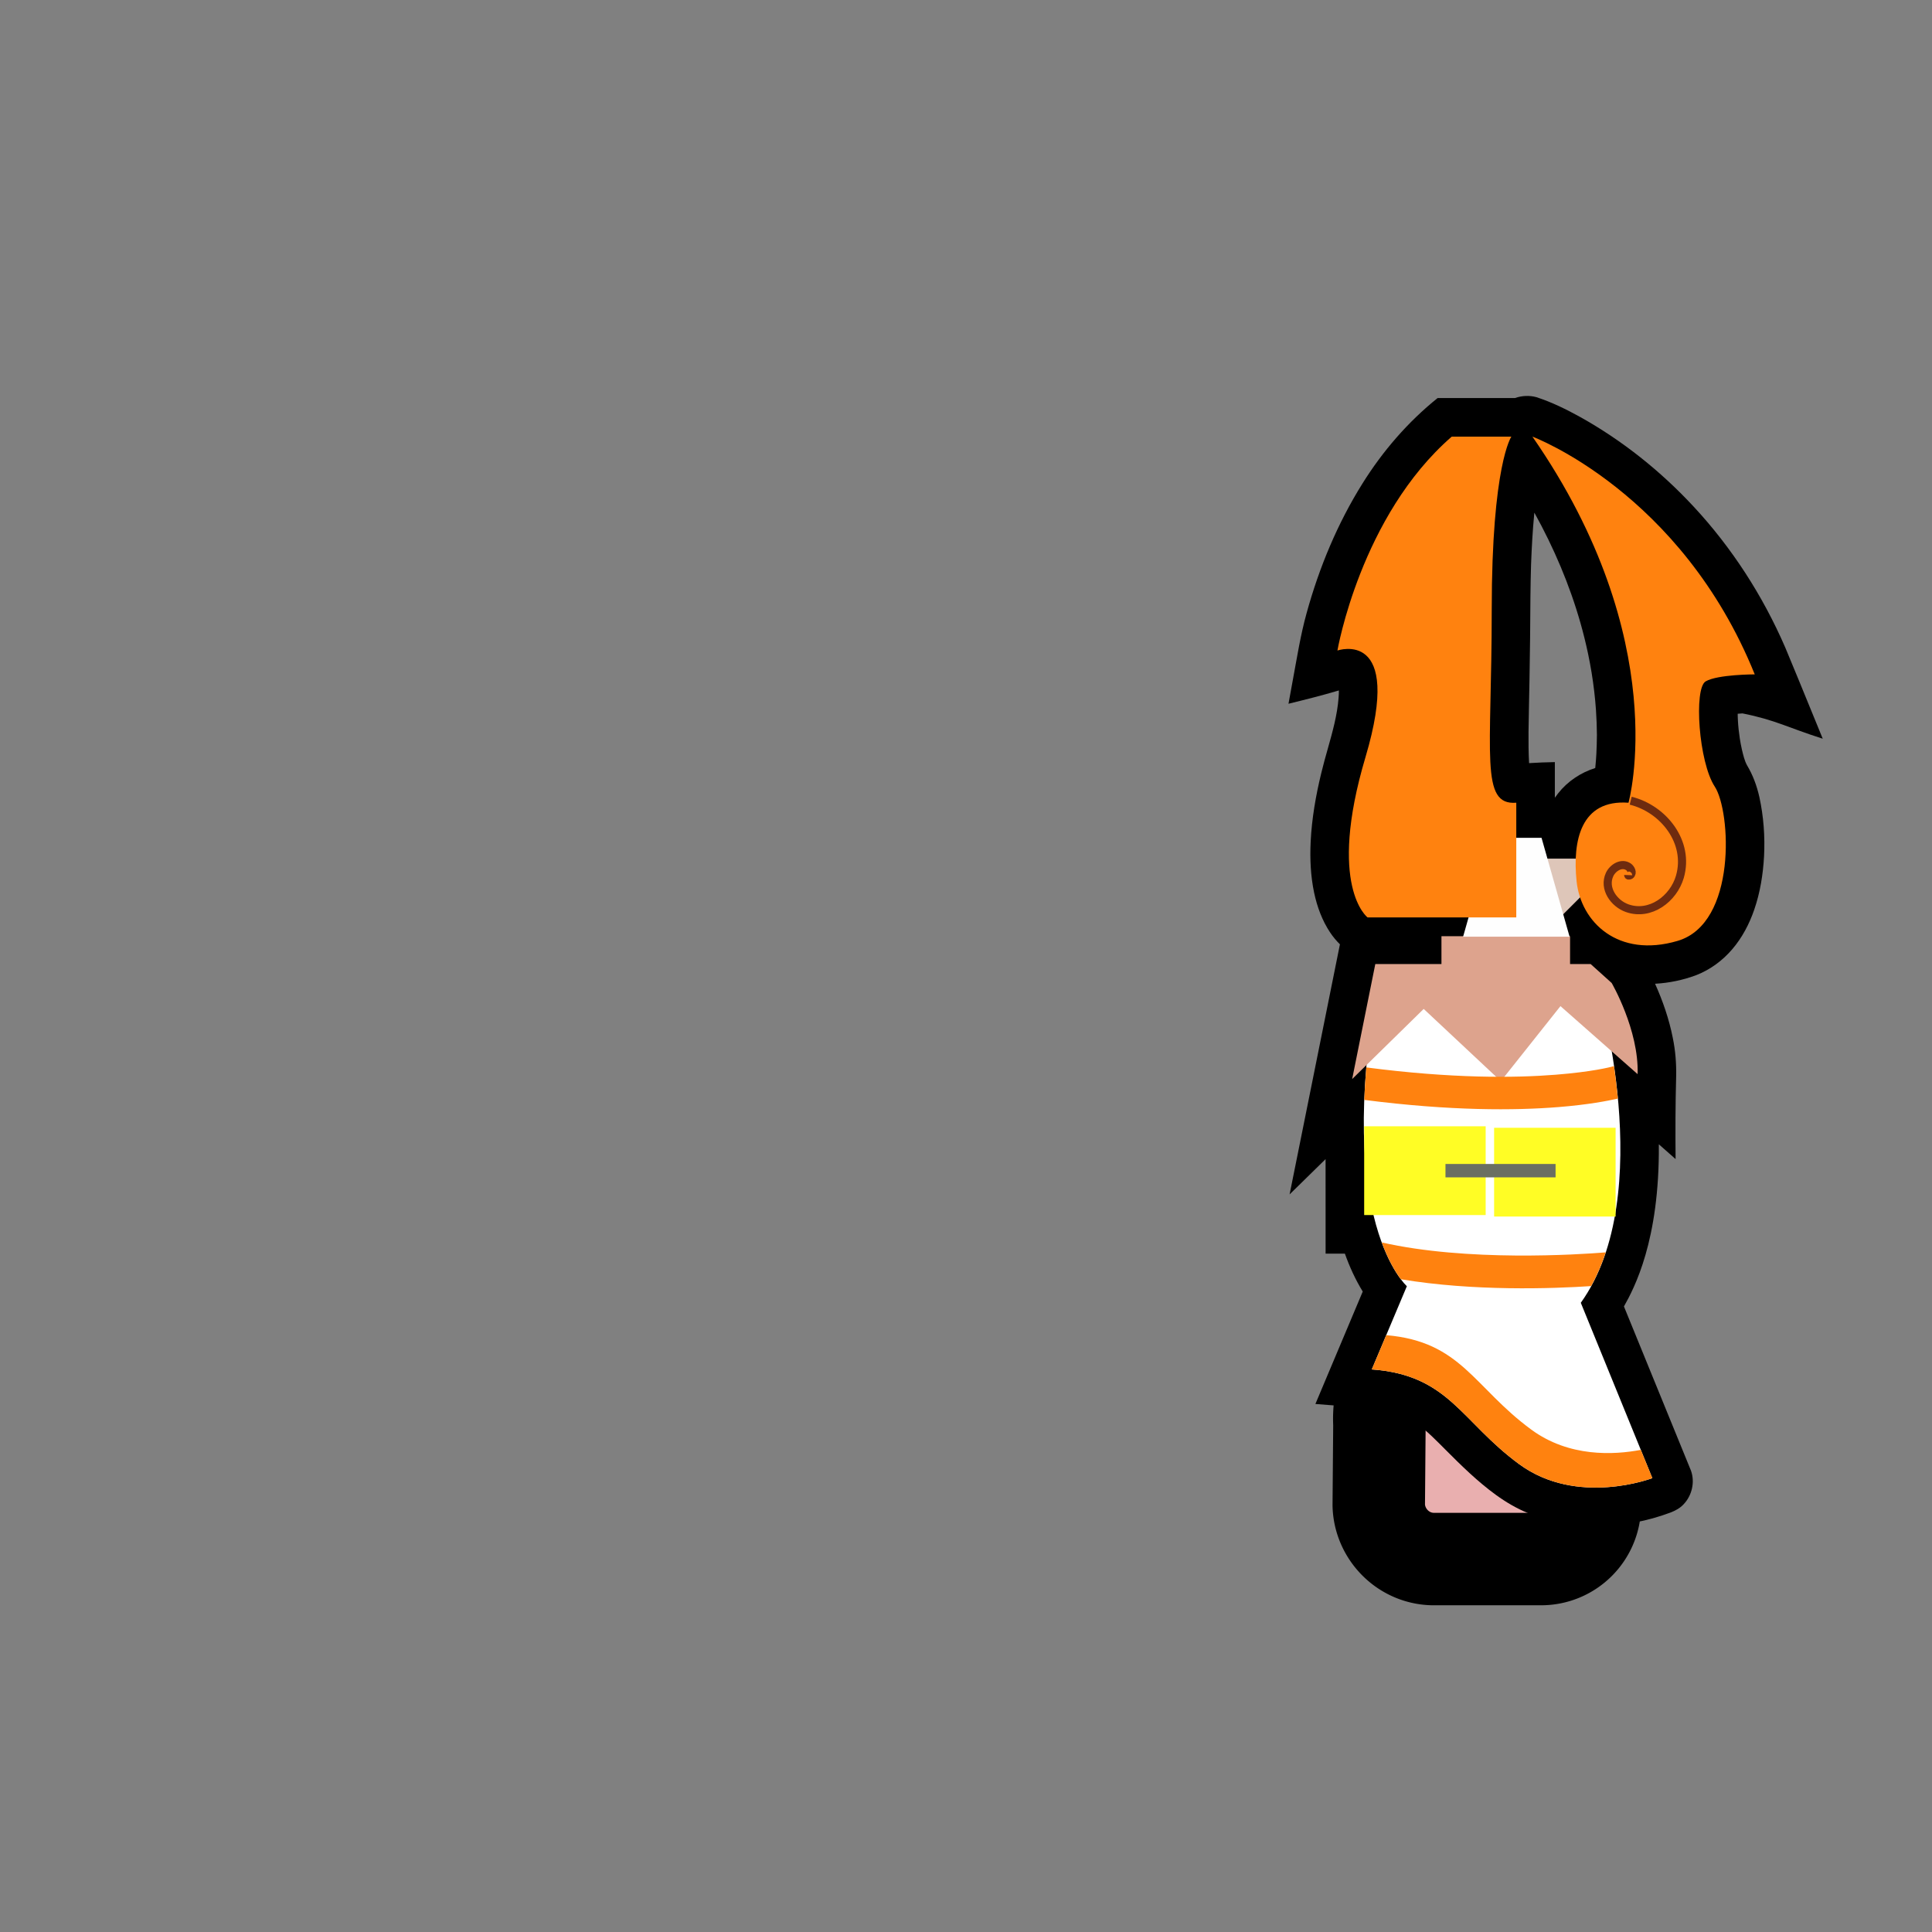 <?xml version="1.0" encoding="UTF-8" standalone="no"?>
<svg
   version="2"
   viewBox="0 0 2048 2048"
   id="svg1"
   sodipodi:docname="arms_clawshot.svg"
   xml:space="preserve"
   inkscape:export-filename="..\..\..\..\neomoji\neomoji\png\neomouse_clawshot.png"
   inkscape:export-xdpi="96"
   inkscape:export-ydpi="96"
   inkscape:version="1.3.2 (091e20e, 2023-11-25, custom)"
   xmlns:inkscape="http://www.inkscape.org/namespaces/inkscape"
   xmlns:sodipodi="http://sodipodi.sourceforge.net/DTD/sodipodi-0.dtd"
   xmlns="http://www.w3.org/2000/svg"
   xmlns:svg="http://www.w3.org/2000/svg"><rect x="0" y="0" width="2048" height="2048" fill="#808080" stroke="none"/><defs
     id="defs1" /><sodipodi:namedview
     id="namedview1"
     pagecolor="#ffffff"
     bordercolor="#666666"
     borderopacity="1.0"
     inkscape:showpageshadow="2"
     inkscape:pageopacity="0.0"
     inkscape:pagecheckerboard="0"
     inkscape:deskcolor="#d1d1d1"
     inkscape:zoom="0.36181641"
     inkscape:cx="675.75709"
     inkscape:cy="1010.1808"
     inkscape:window-width="1920"
     inkscape:window-height="1001"
     inkscape:window-x="-9"
     inkscape:window-y="-9"
     inkscape:window-maximized="1"
     inkscape:current-layer="svg1" /><style
     id="style1">
    .paw{fill:#e9afaf}.outline{stroke:#000}
  </style><g
     id="wrench"
     transform="rotate(45,-714,-424)"
     style="display:none"><path
       id="rect3"
       fill="#ffc95c"
       stroke="#000000"
       stroke-linejoin="round"
       stroke-width="30"
       d="m 1140,7 c -62,0 -118,40 -138,100 l 87,-24 5,-1 v 0 a 74.111,74.111 0 0 1 39,143 v 1 l -5,1 -97,26 a 147,147 0 0 0 241,-32 l 421,4 a 100,100 0 1 0 0,-140 l -421,2 C 1246,38 1196,7 1140,7 Z m 613,97 c 5,0 5,6 11,6 8,0 7,-8 14,-6 7,2 2,8 9,12 6,4 9,-4 15,2 5,5 -3,8 1,14 4,7 10,2 12,9 2,7 -6,6 -6,14 0,7 8,6 6,13 -2,7 -8,3 -12,9 -4,6 4,10 -1,15 -6,5 -9,-2 -15,1 -7,4 -2,10 -9,12 -7,2 -6,-6 -14,-6 -7,0 -6,8 -13,6 -7,-2 -2,-8 -9,-12 -6,-3 -9,4 -15,-1 -5,-5 3,-9 -1,-15 -4,-6 -10,-2 -12,-9 -2,-7 6,-6 6,-13 0,-8 -8,-7 -6,-14 2,-7 8,-2 12,-9 4,-6 -4,-9 1,-14 6,-6 9,2 15,-2 7,-4 2,-10 9,-12 z" /><path
       id="path1969"
       fill="#000000"
       d="m 1123,43 c 2,6 -1,13 -7,16 l -8,4 -9,1 a 16,16 0 0 1 -16,-15 c 0,-6 3,-11 8,-15 l 8,-3 c 6,-1 7,-2 9,-1 5,0 9,2 12,5 2,2 3,5 3,8 z" /><path
       id="path1967"
       fill="#000000"
       d="m 1170,259 c 1,6 -2,12 -7,16 l -9,3 -9,2 a 16,16 0 0 1 -15,-15 c -1,-6 2,-12 7,-15 2,-1 2,-2 8,-3 l 10,-2 c 4,0 8,2 11,6 z" /><path
       id="path1237"
       fill="#8d5d30"
       d="m 1198,90 -2,4 -4,1 -12,-12 -10,-11 v -4 l 1,-3 2,-1 h 2 c 2,1 2,0 13,12 l 9,11 1,1 z" /><path
       id="path1235"
       fill="#8d5d30"
       d="m 1221,203 -2,10 -3,11 -2,1 h -2 l -3,-2 v -2 l -1,-1 2,-9 c 2,-11 2,-11 4,-12 l 1,-1 h 2 l 3,2 z" /><path
       id="path1021"
       fill="#8d5d30"
       d="m 1248,212 -2,4 -3,1 -9,-8 -6,-8 -1,-1 v -2 l 2,-3 2,-1 h 2 l 8,8 7,8 z" /><path
       id="path1017"
       fill="#8d5d30"
       d="m 1220,59 -3,14 c -3,16 -3,15 -5,16 l -2,1 -2,1 -3,-2 -1,-2 v -1 l 3,-15 4,-16 2,-1 3,-1 2,2 z" /><path
       id="mouth"
       fill="none"
       stroke="#542912"
       stroke-linecap="round"
       stroke-linejoin="round"
       stroke-opacity="1"
       stroke-width="10"
       d="m 1220,178 16,-18 -24,-10 15,-25 -27,-19" /></g><path
     id="right_paw"
     stroke-width="98"
     class="paw outline"
     paint-order="stroke markers fill"
     d="m 1462.249,1509.823 a 114,114 0 1 1 227.688,-10e-5 l 0.707,85.56 a 57,57 0 0 1 -57.276,57.276 h -114.551 c -31.82,-0.707 -56.569,-26.87 -57.276,-57.276 z"
     style="display:inline" /><g
     id="g45"
     transform="matrix(-2.3713143e-8,1.076,-1.076,-2.3713143e-8,3178.271,67.302)"><path
       id="path32"
       style="fill:#000000;fill-opacity:1;stroke:none;stroke-width:1px;stroke-linecap:butt;stroke-linejoin:miter;stroke-opacity:1"
       d="m 658.501,1160.813 c -33.72,13.8 -17.883,7.272 -51.584,21.123 -10.567,4.367 -21.152,8.692 -31.69,13.128 -50.973,22.098 -98.357,52.64 -139.029,90.529 -34.684,32.261 -64.615,69.731 -87.74,111.101 -7.723,13.942 -14.812,28.329 -19.731,43.521 -1.895,6.872 -1.524,14.313 0.863,21.017 v 76.242 c 23.495,29.253 52.271,54.115 84.068,73.962 39.482,24.731 82.946,42.745 127.796,55.115 21.726,6.047 44.041,9.494 66.179,13.629 7.71,1.408 15.42,2.816 23.131,4.223 -4.069,-16.627 -8.225,-33.242 -13.111,-49.65 2.441,-0.018 4.85,0.126 7.223,0.306 8.56,0.648 17.074,2.172 25.387,4.082 16.464,3.78 32.526,9.096 48.957,13.004 22.175,5.39 44.781,9.316 67.602,10.424 16.746,0.775 33.655,0.049 50.091,-3.416 13.877,-2.947 27.473,-7.931 39.315,-15.844 4.149,-2.799 8.047,-5.981 11.531,-9.578 70.836,14.218 141.657,28.515 212.487,42.764 11.297,2.274 22.594,4.55 33.892,6.824 -11.582,-11.816 -23.164,-23.632 -34.746,-35.447 31.032,-0.04 62.064,-0.016 93.096,-0.031 v -18.988 c 12.979,-4.633 25.602,-10.371 37.352,-17.598 36.921,15.546 73.841,31.095 110.764,46.639 1.646,-19.045 2.641,-38.118 4.303,-57.156 0.167,-1.84 0.409,-3.885 0.677,-5.713 0.275,-1.921 0.591,-3.749 0.983,-5.691 0.304,-1.526 0.613,-2.867 0.993,-4.396 0.459,-1.834 0.987,-3.691 1.538,-5.405 2.349,-7.434 5.839,-14.503 10.363,-20.855 7.483,-10.683 16.99,-19.701 26.155,-28.902 15.768,-15.735 31.474,-31.698 44.591,-49.768 7.162,-9.863 13.347,-20.468 17.988,-31.752 9.11,-21.81 13.11,-45.585 12.716,-69.17 -0.325,-24.166 -4.825,-48.283 -13.32,-70.913 -1.825,-4.771 -4.276,-9.438 -8.075,-12.941 -8.6,-8.313 -22,-11.453 -33.295,-7.318 -31.144,12.674 -62.253,25.434 -93.39,38.128 -22.769,9.3 -45.542,18.589 -68.313,27.882 -17.849,-10.017 -64.715,-35.209 -159.756,-34.371 4.854,-5.503 9.707,-11.008 14.562,-16.51 -27.04,0.242 -54.086,0.193 -81.118,-0.554 -12.847,-0.313 -25.74,0.719 -38.331,3.318 -18.381,3.635 -36.202,9.771 -53.27,17.453 -0.758,-13.96 -3.658,-27.811 -8.606,-40.888 -5.352,-13.574 -14.263,-25.643 -25.341,-35.099 -11.4,-9.798 -24.935,-16.881 -39.11,-21.744 -16.841,-5.807 -34.589,-8.636 -52.337,-9.631 -19.62,-1.026 -39.396,0.415 -58.599,4.612 -10.897,2.462 -21.54,6.328 -31.141,12.092 -4.752,2.596 -10.098,3.754 -15.309,5.04 -3.698,0.853 -7.493,1.562 -11.167,2.128 -5.892,0.892 -11.744,1.54 -17.718,1.869 -1.31,0.078 -2.435,0.118 -3.771,0.162 -0.886,-10e-4 -1.998,0.105 -2.893,0.036 -0.124,-1.583 -0.24,-3.167 -0.332,-4.752 6.516,-32.606 14.01,-44.692 24.923,-79.009 -2.234,0.913 -4.467,1.825 -6.701,2.738 z m 2.976,219.749 c 6.238,0.103 12.39,0.15 18.597,0.533 4.016,0.211 8.05,0.53 12.088,0.922 0.64,0.064 1.281,0.121 1.92,0.189 4.471,14.245 13.102,27.247 24.871,36.495 1.425,1.146 2.887,2.248 4.388,3.293 h -35.094 c 0.172,8.466 0.448,16.933 1.012,25.383 -10.249,0.572 -20.535,0.635 -30.821,0.55 -17.286,-0.182 -34.567,-0.675 -51.852,-0.956 -26.875,-0.497 -53.753,-0.765 -80.632,-0.903 -10.722,-0.122 -21.549,-0.291 -32.201,-0.628 -16.575,-0.639 -33.131,-1.509 -49.605,-3.098 -0.384,-0.108 -1.706,-0.023 -1.472,-0.259 34.409,-19.047 70.821,-34.614 108.678,-45.364 9.929,-2.81 20.118,-5.34 30.282,-7.473 6.088,-1.271 12.205,-2.418 18.386,-3.439 12.224,-1.996 24.721,-3.48 37.149,-4.336 8.052,-0.57 16.154,-0.816 24.304,-0.909 z"
       sodipodi:nodetypes="ccccccccccccccccccccccccccccccccccccccccccccccccccccccccccccccccccccccccccccccccc" /><path
       style="fill:#ffffff;fill-opacity:1;stroke:none;stroke-width:1px;stroke-linecap:butt;stroke-linejoin:miter;stroke-opacity:1"
       d="m 909.301,1379.843 c 0,0 204.524,-60.113 311.622,16.583 l 172.739,-70.478 c 0,0 28.329,73.933 -13.819,131.282 -42.148,57.349 -87.752,69.096 -93.279,145.101 l -82.005,-34.548 c 0,0 -62.405,71.242 -295.258,29.093 z"
       id="path1"
       sodipodi:nodetypes="cccscccc" /><path
       id="rect1"
       style="fill:#dda38d;stroke-width:3.058;stroke-linecap:square;stroke-linejoin:round"
       d="m 859.772,1407.011 h 56.91 v 126.697 h -56.91 z" /><path
       style="fill:#dec6b9;fill-opacity:1;stroke:#000000;stroke-width:1px;stroke-linecap:butt;stroke-linejoin:miter;stroke-opacity:1"
       d="m 782.856,1437.884 v -57.349 h 22.802 l 44.567,44.567 z"
       id="path5" /><path
       id="path2"
       style="fill:#fefefe;fill-opacity:1;stroke:none;stroke-width:1px;stroke-linecap:butt;stroke-linejoin:miter;stroke-opacity:1"
       d="m 860.242,1407.482 -97.312,27.605 -0.111,-0.088 v 0.119 49.631 0.119 l 0.111,-0.088 97.312,27.608 z"
       sodipodi:nodetypes="ccccccccc" /><path
       style="fill:#ff820f;fill-opacity:1;stroke:none;stroke-width:1px;stroke-linecap:butt;stroke-linejoin:miter;stroke-opacity:1"
       d="m 728.27,1349.441 c 0,0 -159.611,-44.912 -360.68,94.661 0,0 54.586,-146.483 234.235,-219.034 0,0 0,36.621 6.91,48.367 6.91,11.746 79.46,6.91 103.644,-8.982 24.184,-15.892 134.737,-22.111 152.011,36.621 17.274,58.731 -18.656,95.352 -58.731,99.498 -40.076,4.146 -80.842,-4.146 -77.387,-51.131 z"
       id="path3"
       sodipodi:nodetypes="cccssssc" /><path
       style="fill:#ff820f;fill-opacity:1;stroke:none;stroke-width:1px;stroke-linecap:butt;stroke-linejoin:miter;stroke-opacity:1"
       d="m 841.28,1507.009 v 99.469 c 0,0 -30.095,40.076 -157.922,2.073 -127.827,-38.003 -105.026,27.638 -105.026,27.638 0,0 -132.664,-22.802 -210.742,-112.626 v -58.731 c 0,0 27.638,19.347 170.667,19.347 143.028,0 192.777,11.746 190.013,-24.183 h 113.01 z"
       id="path4"
       sodipodi:nodetypes="ccscccsccc" /><path
       style="fill:#dda38d;fill-opacity:1;stroke:none;stroke-width:1px;stroke-linecap:butt;stroke-linejoin:miter;stroke-opacity:1"
       d="m 905.846,1366.024 c 0,0 46.294,-26.947 89.825,-25.566 l -67.023,76.005 73.933,58.731 -71.169,76.005 69.096,70.478 -113.317,-22.802 V 1386.753 Z"
       id="path6" /><path
       id="path7"
       style="color:#000000;fill:#ff820f;fill-opacity:1;-inkscape-stroke:none"
       d="m 1171.246,1371.879 c 2.235,27.604 9.322,136.464 -9.785,220.641 18.225,-6.742 29.801,-13.918 36.27,-18.811 11.973,-71.639 9.262,-149.119 6.738,-187.494 -10.48,-5.766 -21.615,-10.504 -33.223,-14.336 z" /><path
       id="path8"
       style="color:#000000;fill:#ff820f;fill-opacity:1;-inkscape-stroke:none"
       d="m 1019.732,1359.916 c -11.2,1.046 -21.851,2.352 -31.955,3.814 1.202,4.351 5.609,21.917 8.441,57.293 3.25,40.597 3.807,102.473 -7.174,186.721 11.208,0.971 21.84,1.612 31.998,2.004 10.971,-85.294 10.478,-148.758 7.074,-191.279 -2.335,-29.166 -6.134,-48.743 -8.385,-58.553 z" /><path
       d="m 1365.812,1337.312 c 5.028,26.427 7.443,70.619 -19.969,107.918 -41.716,56.761 -86.753,68.949 -93.033,142.881 l 33.754,14.221 c 5.528,-76.005 51.131,-87.752 93.279,-145.101 42.148,-57.35 13.818,-131.281 13.818,-131.281 z"
       style="fill:#ff820f;fill-opacity:1;stroke:none;stroke-width:1px"
       id="path13" /><path
       id="path18"
       style="fill:none;fill-rule:evenodd;stroke:#6e2b0f;stroke-width:8"
       transform="matrix(1,0,0,-1,73.046,2699.184)"
       d="m 726.52,1349.461 c 0.904,-0.03 0.259,1.775 0.068,2.036 -2.189,2.987 -6.648,0.519 -8.211,-1.764 -4.71,-6.881 1.024,-15.571 7.532,-18.593 13.745,-6.382 28.583,4.293 33.183,17.236 8.1,22.79 -9.282,45.708 -30.876,51.98 -34.033,9.885 -66.956,-15.989 -74.984,-48.451" /><path
       id="rect18"
       style="fill:#fffd25;stroke-width:32;stroke-linecap:square;stroke-linejoin:round"
       d="m 1048.495,1362.137 h 87.456 v 119.702 h -87.456 z" /><path
       id="rect19"
       style="fill:#fffd25;stroke-width:32;stroke-linecap:square;stroke-linejoin:round"
       d="m 1047.03,1490.145 h 87.456 v 119.702 h -87.456 z" /><path
       id="rect20"
       style="fill:#6a6f62;stroke-width:32;stroke-linecap:square;stroke-linejoin:round"
       d="m 1084.162,1421.283 h 13.192 v 108.465 h -13.192 z" /></g></svg>
